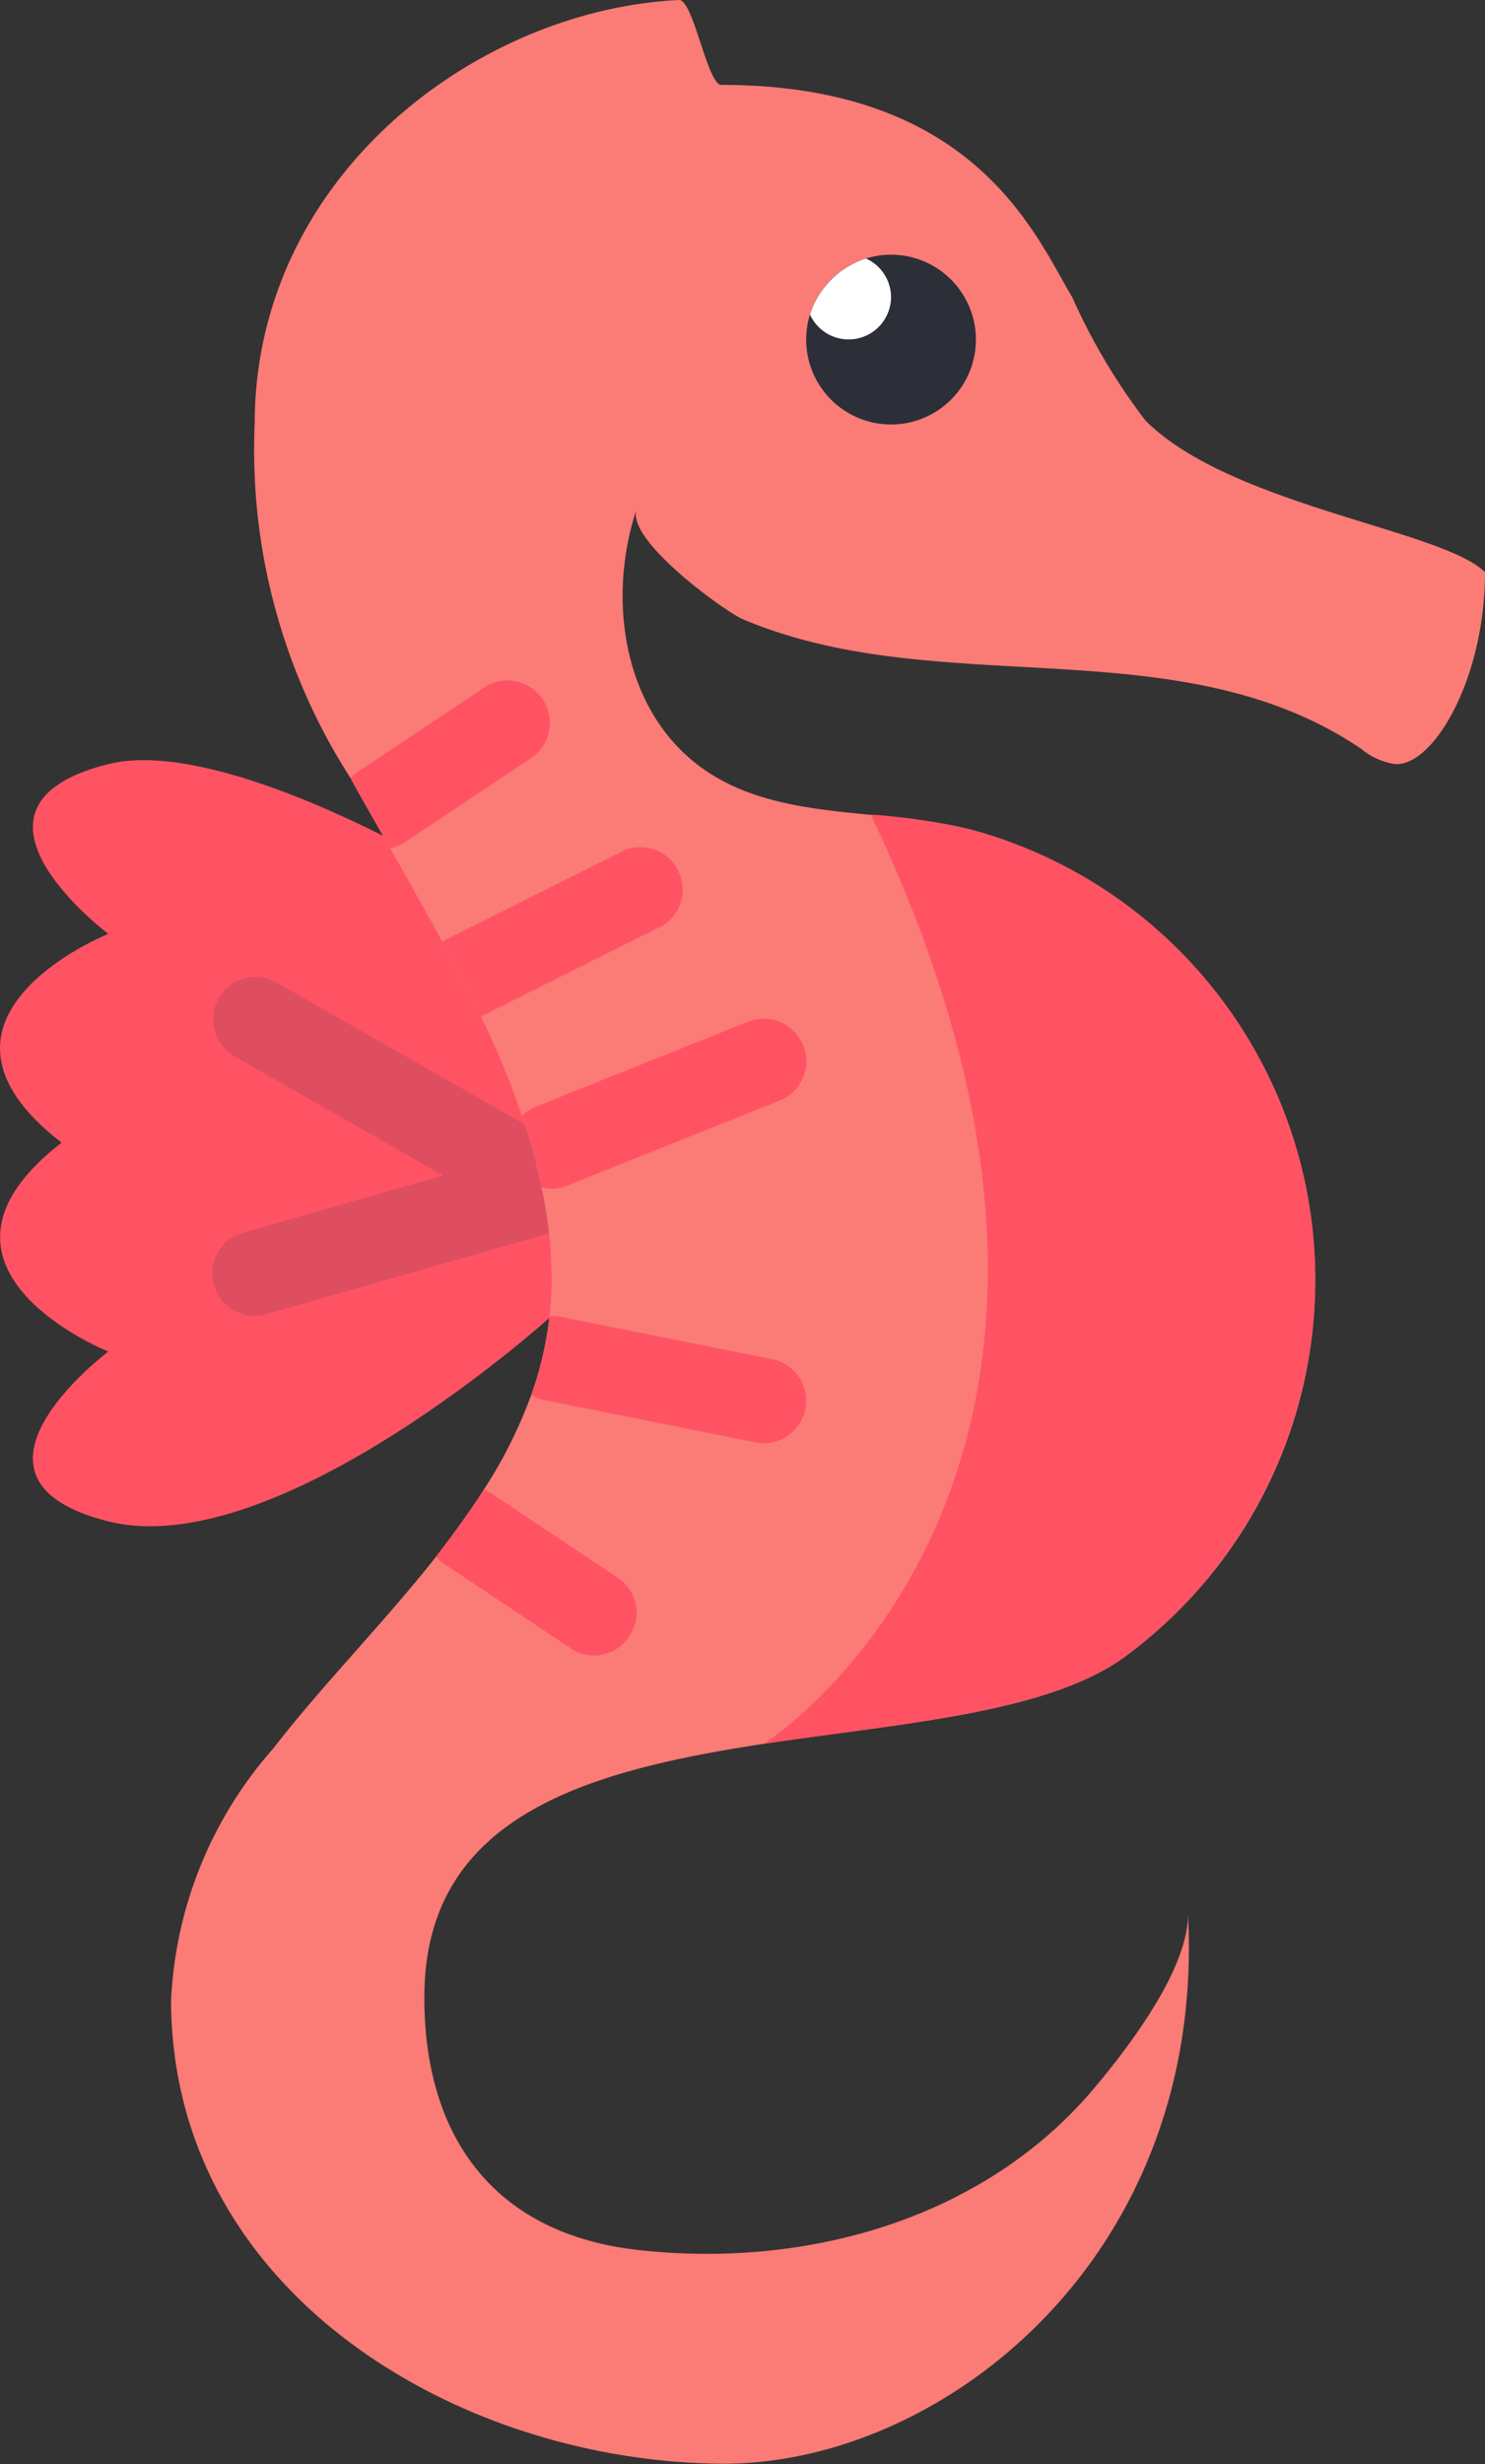 <svg width="123" height="204" fill="none" xmlns="http://www.w3.org/2000/svg"><rect width="100%" height="100%" fill="#333333" stroke="none"/><path d="M45.691 108.939s-22.662 20.523-36.72 17.008c-14.056-3.515 0-14.056 0-14.056s-17.57-7.028-3.513-17.571v.562c-.106-.105-.247-.176-.351-.28-13.425-10.368 3.864-17.29 3.864-17.29s-14.056-10.542 0-14.057c10.718-2.67 34.333 11.877 38.304 15.603l-1.584 30.081z" fill="#FF5364"/><path d="M21.092 108.938a3.512 3.512 0 01-3.475-3.026 3.515 3.515 0 012.51-3.866l16.578-4.74-17.37-9.917a3.515 3.515 0 013.486-6.101l24.6 14.058a3.515 3.515 0 01-.777 6.426l-24.6 7.029c-.309.089-.63.136-.952.137z" fill="#DF4D60"/><path d="M123 47.37c0 8.856-4.287 16.096-7.45 15.884a5.683 5.683 0 01-2.811-1.264c-15.146-10.261-34.93-3.796-51.271-10.753-1.37-.598-9.594-6.467-8.749-9.067-2.39 7.238-1.196 16.27 4.989 21.084 6.572 5.096 15.848 3.374 23.545 5.658a38.674 38.674 0 0127.101 30.367 38.674 38.674 0 01-15.084 37.806c-6.395 4.743-18.483 5.552-29.974 7.274-14.478 2.215-28.043 5.869-28.147 20.804-.072 11.562 5.621 19.678 17.534 21.084 13.705 1.582 28.323-2.319 37.566-12.931 2.742-3.198 8.152-10.051 8.152-14.83 1.51 28.498-20.522 45.612-38.654 45.473-21.857-.176-45.507-14.197-45.578-38.34a33.824 33.824 0 018.469-20.874c4.041-5.236 9.101-10.33 13.46-15.848 1.404-1.827 2.775-3.69 4.004-5.622a38.57 38.57 0 003.901-7.801 28.685 28.685 0 001.688-9.488c0-2.589-.282-5.169-.845-7.697a43.099 43.099 0 00-1.616-5.903 67.165 67.165 0 00-3.407-8.259c-.986-2.072-2.074-4.11-3.164-6.114-1.441-2.67-2.917-5.27-4.358-7.8-.245-.458-.492-.879-.737-1.301-.88-1.582-1.757-3.058-2.53-4.497a50.215 50.215 0 01-7.942-29.273C21.092 14.585 39.506.809 56.232 0c1.196-.07 2.355 7.027 3.515 7.027 21.084 0 26.04 12.545 29.06 17.571a50.716 50.716 0 006.08 10.227c7.028 7.027 24.599 9.03 28.113 12.545z" fill="#FB7B76"/><path d="M44.144 62.657L33.6 69.685a2.988 2.988 0 01-1.3.526c-.245-.457-.492-.877-.737-1.3-.88-1.581-1.757-3.057-2.53-4.497.198-.214.422-.403.667-.563l10.542-7.028a3.515 3.515 0 013.902 5.834zm10.154 14.266L40.243 83.95a2.079 2.079 0 01-.422.176c-.985-2.072-2.073-4.111-3.163-6.114a1.35 1.35 0 01.457-.316l14.056-7.028a3.512 3.512 0 113.127 6.254zM64.56 91.12l-17.57 7.028a3.29 3.29 0 01-1.3.247c-.284 0-.568-.036-.844-.106a43.086 43.086 0 00-1.616-5.904 3.38 3.38 0 011.16-.773l17.57-7.028a3.524 3.524 0 014.57 1.968 3.516 3.516 0 01-1.97 4.568zm2.144 25.548a3.508 3.508 0 01-3.444 2.81 4.07 4.07 0 01-.667-.069l-17.571-3.515a2.861 2.861 0 01-1.019-.421 28.687 28.687 0 001.51-6.501c.294-.042.592-.03.88.035l17.571 3.515a3.512 3.512 0 012.74 4.146zM52.12 135.467a3.452 3.452 0 01-2.917 1.582 3.298 3.298 0 01-1.933-.598l-10.541-7.028a4.863 4.863 0 01-.633-.526c1.405-1.827 2.776-3.691 4.005-5.622l.527.316 10.543 7.028a3.474 3.474 0 011.49 2.226 3.473 3.473 0 01-.541 2.622z" fill="#FF5364"/><path d="M108.943 105.985a38.956 38.956 0 01-15.674 31.099c-6.395 4.744-18.483 5.552-29.974 7.274 0 0 34.965-22.243 8.82-76.922 3.086.2 6.145.694 9.137 1.475 16.435 4.843 27.711 19.94 27.691 37.074z" fill="#FF5364"/><path d="M80.831 28.114a7.028 7.028 0 01-7.028 7.028 7.028 7.028 0 117.028-7.028z" fill="#2C2F38"/><path d="M73.802 24.599a3.513 3.513 0 01-6.711 1.441 7.107 7.107 0 014.638-4.638 3.513 3.513 0 012.073 3.197z" fill="#fff"/></svg>